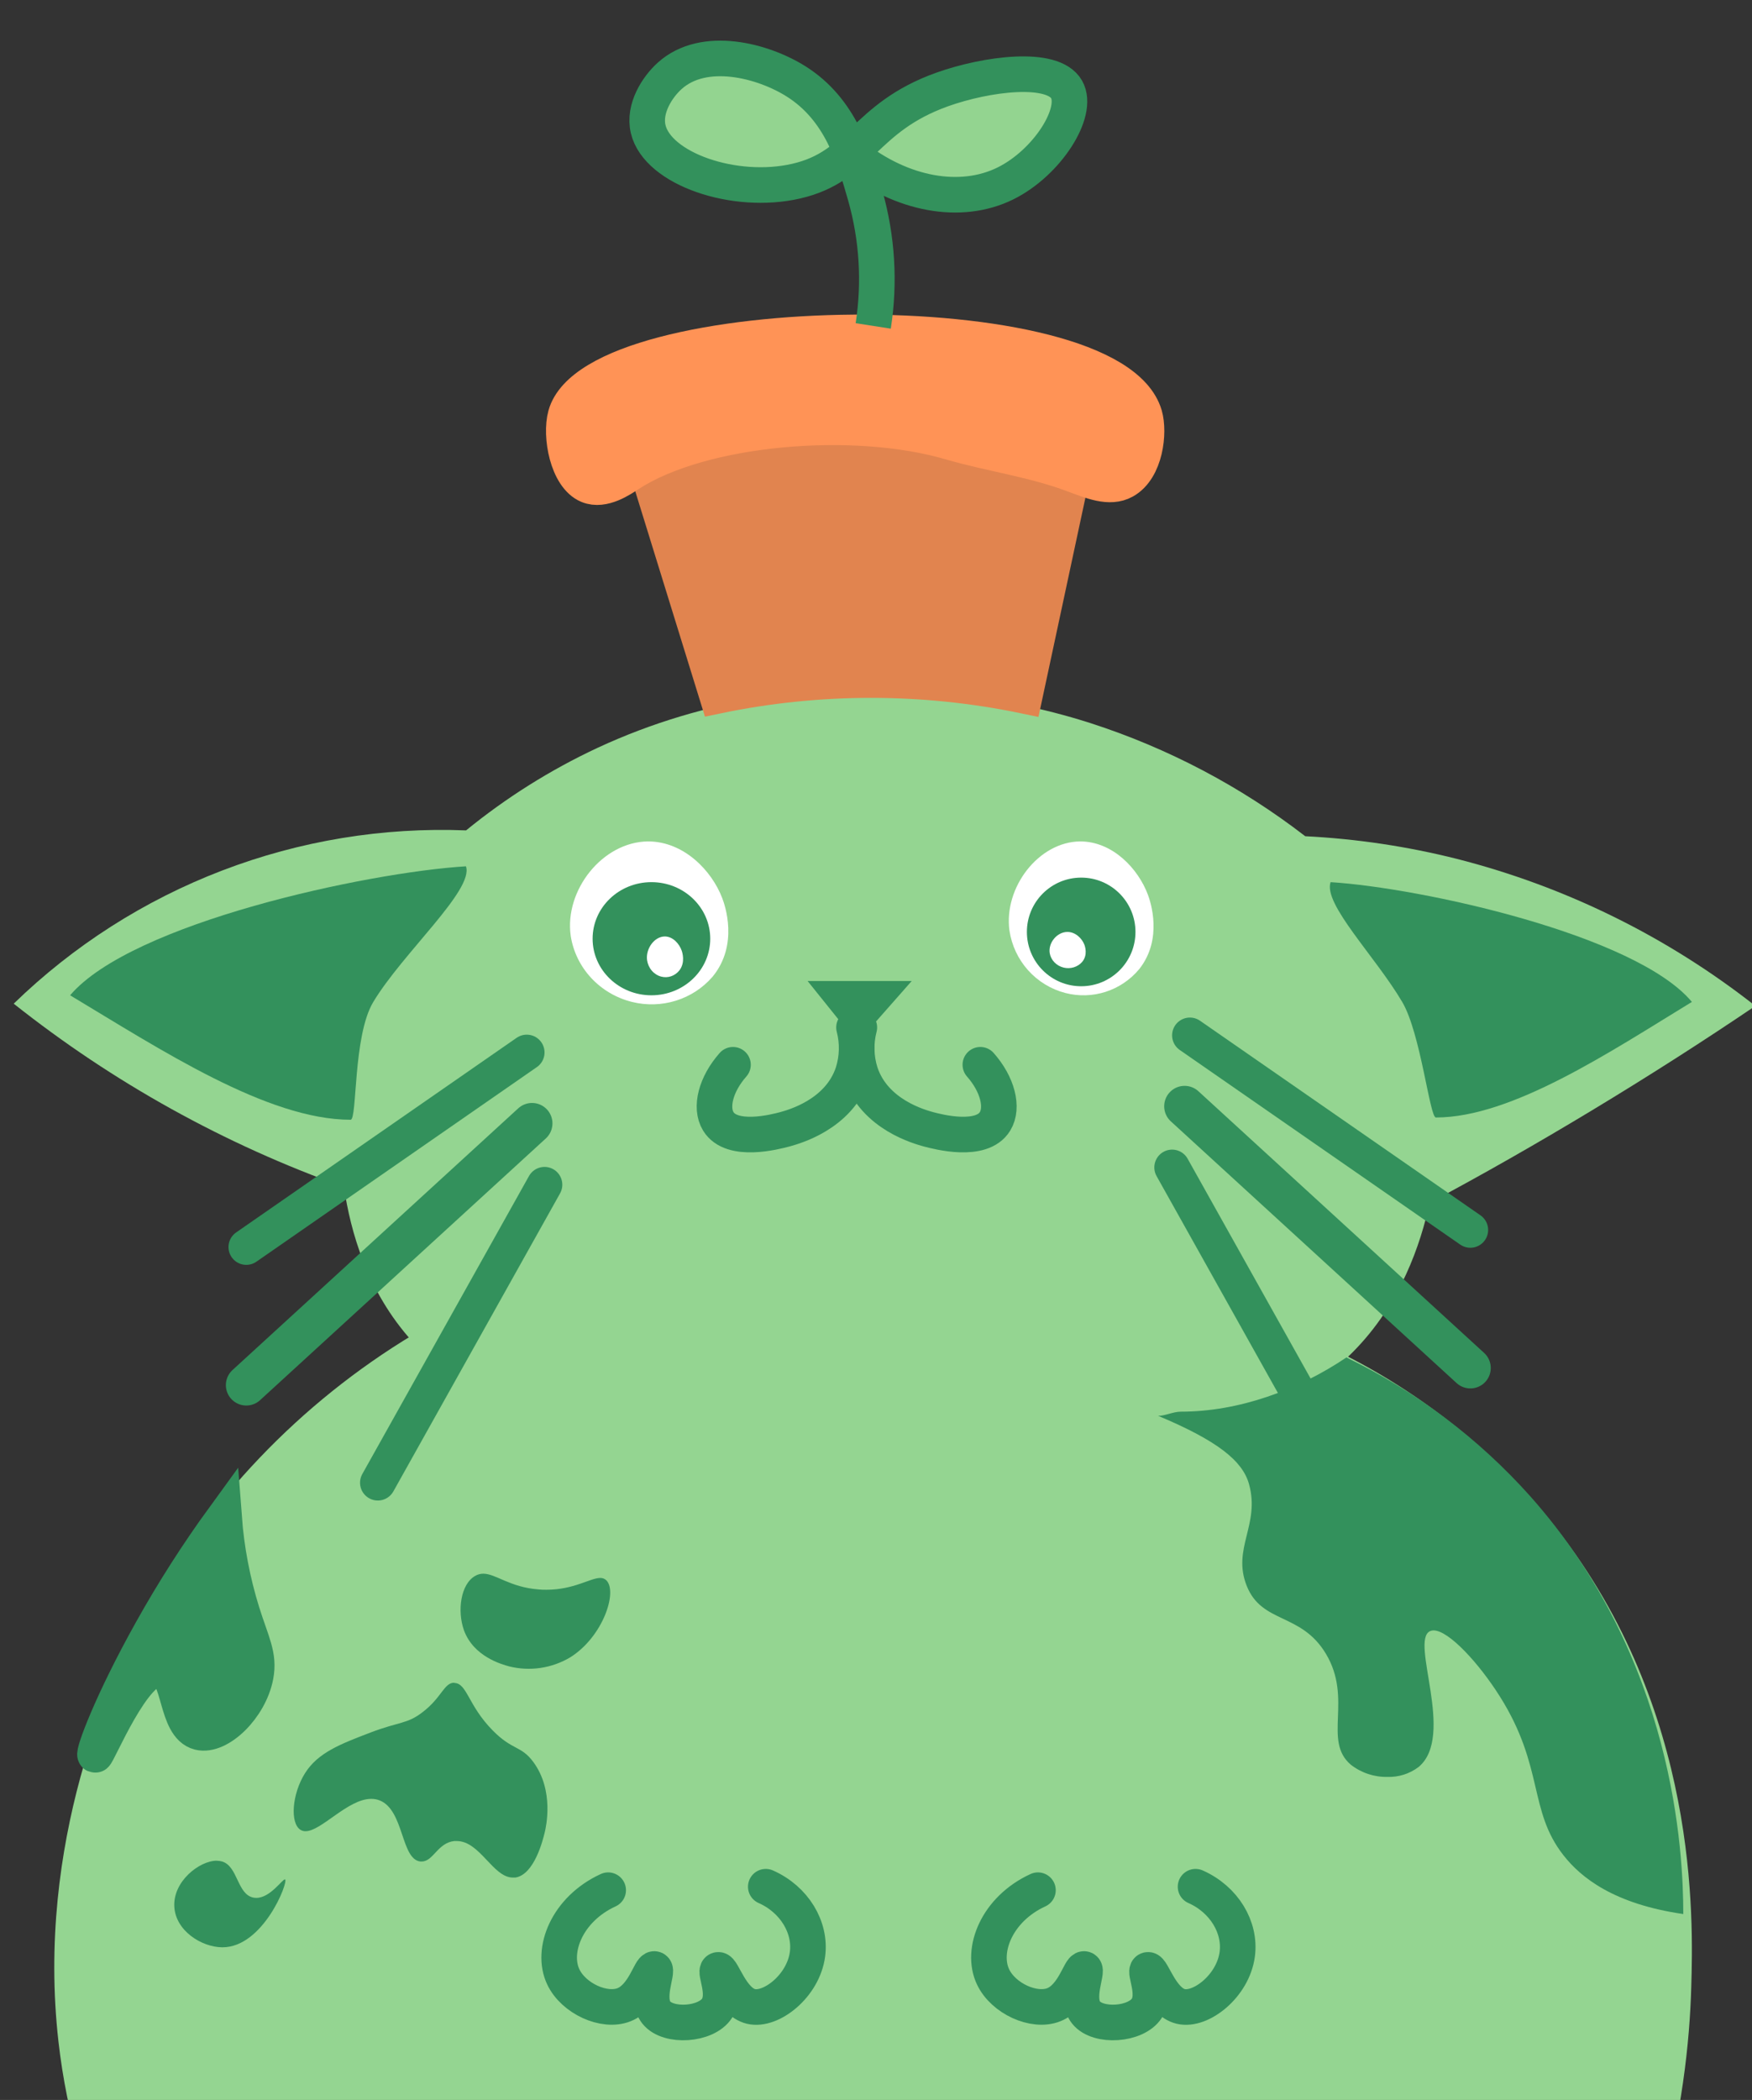 <svg width="197" height="236" viewBox="0 0 197 236" fill="none" xmlns="http://www.w3.org/2000/svg">
<rect x="0" y="0" width="197" height="236" fill="#333333" stroke="none"/>
<g clip-path="url(#clip0_189_1393)">
<path d="M1.541 112.797C8.257 106.273 16.23 101.183 24.974 97.835C33.718 94.487 43.052 92.951 52.408 93.322C56.924 89.638 61.879 86.527 67.159 84.059C92.333 72.361 116.739 79.385 122.604 81.262C131.331 84.075 139.505 88.377 146.765 93.978C152.515 94.266 158.222 95.118 163.805 96.521C176.026 99.632 187.461 105.262 197.377 113.051C191.645 116.927 185.541 120.843 179.065 124.75C172.795 128.534 166.691 132.009 160.753 135.176C159.736 139.8 157.549 146.478 152.106 151.961C145.605 158.512 137.446 160.384 100.222 160.099C60.933 159.799 52.525 157.581 46.304 150.69C41.263 145.095 39.416 138.401 38.674 133.396C25.251 128.612 12.706 121.652 1.541 112.797Z" fill="#94D591"/>
<path d="M101.533 307.168C91.163 307.196 80.854 305.587 70.983 302.401C54.819 297.046 40.249 287.72 28.6 275.274C16.064 261.803 8.445 245.955 6.574 229.445C4.031 207.081 12.463 188.582 16.206 181.668C23.296 168.601 33.737 157.67 46.45 150.003C49.757 153.563 54.151 155.917 58.941 156.693C72.311 158.07 85.569 158.962 98.364 159.349C100.943 159.426 102.789 159.462 104.177 159.462C105.734 159.462 106.618 159.416 107.737 159.36C109.558 159.273 111.806 159.161 118.259 159.161C119.444 159.161 120.772 159.161 122.257 159.161H122.994H125.537C130.17 159.161 134.442 159.033 139.777 157.478C143.807 156.292 147.649 154.539 151.189 152.272C160.433 156.949 168.548 163.591 174.969 171.735C191.045 192.238 190.389 215.637 190.17 223.326C189.835 235.191 186.793 257.999 170.143 277.467C154.011 296.353 129.005 307.168 101.533 307.168Z" fill="#94D591"/>
<path d="M71.059 112.6C69.29 112.159 67.693 111.22 66.468 109.899C65.243 108.578 64.444 106.934 64.172 105.173C63.447 100.051 67.753 94.605 72.871 94.562C76.88 94.562 80.027 97.83 81.208 100.929C81.498 101.685 83.093 106.163 80.121 109.77C79.036 111.026 77.61 111.957 76.007 112.458C74.404 112.958 72.689 113.007 71.059 112.6Z" fill="white"/>
<path d="M119.802 111.598C118.185 111.182 116.725 110.294 115.605 109.047C114.485 107.799 113.755 106.247 113.506 104.583C112.843 99.746 116.78 94.603 121.459 94.562C125.125 94.562 128.001 97.649 129.082 100.575C129.347 101.29 130.805 105.518 128.088 108.925C127.096 110.111 125.792 110.991 124.327 111.464C122.861 111.936 121.293 111.983 119.802 111.598Z" fill="white"/>
<path d="M90.812 110.254L96.392 117.197L102.511 110.254" fill="#33915C"/>
<path d="M96.026 115.467C96.462 117.141 96.418 118.903 95.899 120.553C94.332 125.309 89.149 126.657 88.269 126.911C87.175 127.201 82.277 128.493 80.766 126.021C79.815 124.459 80.486 121.85 82.419 119.663" stroke="#33915C" stroke-width="4" stroke-linecap="round" stroke-linejoin="round"/>
<path d="M96.626 115.467C96.19 117.141 96.234 118.903 96.753 120.553C98.32 125.309 103.503 126.657 104.383 126.911C105.477 127.201 110.375 128.493 111.886 126.021C112.837 124.459 112.166 121.85 110.233 119.663" stroke="#33915C" stroke-width="4" stroke-linecap="round" stroke-linejoin="round"/>
<path d="M133.794 116.357L165.331 138.228L133.794 116.357Z" fill="#D9D9D9"/>
<path d="M133.794 116.357L165.331 138.228" stroke="#33915C" stroke-width="4" stroke-miterlimit="10" stroke-linecap="round"/>
<path d="M133.199 124.327L165.331 153.741L133.199 124.327Z" fill="#D9D9D9"/>
<path d="M133.199 124.327L165.331 153.741" stroke="#33915C" stroke-width="4.59" stroke-miterlimit="10" stroke-linecap="round"/>
<path d="M131.795 131.198L150.539 164.686L131.795 131.198Z" fill="#D9D9D9"/>
<path d="M131.795 131.198L150.539 164.686" stroke="#33915C" stroke-width="4" stroke-miterlimit="10" stroke-linecap="round"/>
<path d="M59.229 118.279L27.692 140.15L59.229 118.279Z" fill="#D9D9D9"/>
<path d="M59.229 118.279L27.692 140.15" stroke="#33915C" stroke-width="4" stroke-miterlimit="10" stroke-linecap="round"/>
<path d="M59.824 126.25L27.692 155.664L59.824 126.25Z" fill="#D9D9D9"/>
<path d="M59.824 126.25L27.692 155.664" stroke="#33915C" stroke-width="4.59" stroke-miterlimit="10" stroke-linecap="round"/>
<path d="M61.228 133.142C54.981 144.308 48.733 155.472 42.484 166.635L61.228 133.142Z" fill="#D9D9D9"/>
<path d="M61.228 133.142C54.981 144.308 48.733 155.472 42.484 166.635" stroke="#33915C" stroke-width="4" stroke-miterlimit="10" stroke-linecap="round"/>
<path d="M192.799 280.485C183.867 280.485 176.522 276.798 173.557 275.043L184.096 256.799C186.514 257.653 189.051 258.118 191.614 258.177C193.813 258.225 195.983 257.679 197.896 256.595C202.291 254.006 203.492 249.22 204.957 243.157C206.427 237.181 208.258 229.74 213.965 221.993C216.742 218.224 218.818 216.546 220.705 216.546H220.954C223.65 216.754 226.387 220.488 228.457 226.785C229.983 231.398 232.496 243.839 223.202 259.779C219.871 265.496 214.296 275.063 202.652 278.909C199.473 279.957 196.147 280.489 192.799 280.485Z" fill="#33915C"/>
<path d="M220.705 217.574H220.873C221.712 217.635 224.662 218.515 227.485 227.116C229.459 233.123 229.459 239.832 227.485 247.059C226.288 251.329 224.557 255.43 222.332 259.266C218.863 265.217 213.624 274.215 202.347 277.938C199.27 278.954 196.05 279.469 192.81 279.464C184.895 279.464 178.267 276.483 174.96 274.662L179.681 266.494L184.579 258.015C186.858 258.749 189.231 259.145 191.624 259.19C194.003 259.239 196.351 258.645 198.42 257.471C203.186 254.663 204.468 249.44 205.953 243.397C207.403 237.507 209.209 230.173 214.794 222.589C217.292 219.202 219.224 217.559 220.715 217.559M220.715 215.524C218.4 215.524 216.081 217.417 213.156 221.384C201.732 236.892 205.602 250.884 197.388 255.716C195.635 256.715 193.641 257.213 191.624 257.156C188.895 257.081 186.197 256.543 183.648 255.564L172.188 275.4C173.77 276.417 182.092 281.503 192.81 281.503C196.266 281.51 199.7 280.962 202.983 279.881C214.992 275.914 220.628 266.25 224.092 260.299C226.315 256.484 234.378 241.51 229.433 226.475C228.838 224.664 225.964 215.916 221.04 215.54C220.934 215.54 220.822 215.54 220.715 215.54V215.524Z" fill="#33915C"/>
<path d="M59.473 186.547C58.811 186.554 58.151 186.476 57.51 186.313C55.185 185.672 53.705 184.518 53.11 182.88C52.438 181.029 52.84 178.618 53.923 178.007C54.047 177.935 54.187 177.896 54.331 177.896C54.876 177.976 55.404 178.148 55.892 178.404C57.331 179.091 58.882 179.515 60.47 179.655C60.791 179.681 61.111 179.696 61.421 179.696C63.073 179.672 64.705 179.344 66.238 178.73C66.637 178.562 67.053 178.441 67.48 178.368C67.605 178.692 67.635 179.045 67.566 179.386C67.342 180.605 66.872 181.766 66.186 182.799C65.5 183.832 64.611 184.714 63.573 185.393C62.345 186.161 60.922 186.562 59.473 186.547Z" fill="#33915C"/>
<path d="M54.386 178.918C54.766 179.028 55.135 179.17 55.49 179.341C57.031 180.073 58.69 180.524 60.389 180.673C60.73 180.699 61.075 180.714 61.406 180.714C63.149 180.686 64.873 180.341 66.493 179.697C65.968 181.671 64.742 183.387 63.044 184.523C61.974 185.18 60.739 185.519 59.483 185.5C58.913 185.505 58.343 185.439 57.789 185.302C57.052 185.098 54.794 184.478 54.076 182.499C53.527 180.973 53.934 179.234 54.397 178.893M54.341 176.858C54.023 176.858 53.71 176.942 53.435 177.103C51.787 178.028 51.401 181.044 52.164 183.206C53.242 186.166 56.38 187.036 57.25 187.275C59.584 187.856 62.053 187.49 64.117 186.258C67.79 183.964 69.468 178.903 68.187 177.611C68.097 177.52 67.989 177.449 67.87 177.401C67.75 177.354 67.623 177.332 67.495 177.336C66.376 177.336 64.529 178.664 61.426 178.664C61.147 178.664 60.857 178.664 60.557 178.628C57.306 178.374 55.745 176.858 54.341 176.858Z" fill="#33915C"/>
<path d="M57.723 209.944C57.098 209.944 56.325 209.125 55.572 208.337C54.468 207.167 53.212 205.839 51.411 205.839C51.284 205.832 51.157 205.832 51.029 205.839C49.928 206.015 48.934 206.604 48.252 207.487C47.967 207.788 47.647 208.133 47.479 208.133C47.016 208.077 46.579 206.78 46.258 205.834C45.688 204.151 44.981 202.06 43.115 201.328C42.696 201.165 42.251 201.082 41.802 201.084C40.032 201.084 38.328 202.289 36.822 203.352C35.963 203.963 34.889 204.721 34.411 204.721C33.989 204.466 33.862 201.918 35.21 199.761C36.482 197.727 38.837 196.837 42.087 195.596C42.999 195.249 43.928 194.948 44.87 194.696C46.08 194.446 47.218 193.924 48.196 193.17C49.051 192.497 49.807 191.705 50.439 190.82C50.673 190.509 50.999 190.077 51.111 190.077C51.223 190.077 51.67 190.759 51.981 191.308C52.713 192.703 53.641 193.986 54.738 195.118C55.552 195.968 56.505 196.673 57.556 197.203C58.222 197.499 58.796 197.968 59.219 198.561C61.254 201.303 60.491 204.909 60.323 205.606C59.585 208.622 58.563 209.817 57.851 209.924C57.809 209.935 57.767 209.942 57.723 209.944Z" fill="#33915C"/>
<path d="M51.039 191.741L51.09 191.837C51.868 193.31 52.851 194.665 54.01 195.861C54.893 196.783 55.925 197.549 57.062 198.129C57.595 198.353 58.054 198.723 58.385 199.197C60.129 201.573 59.468 204.792 59.315 205.398C58.695 207.941 57.917 208.81 57.703 208.958C57.18 208.595 56.708 208.164 56.299 207.676C55.109 206.425 53.634 204.863 51.395 204.863C51.233 204.863 51.065 204.864 50.887 204.889C49.603 205.074 48.433 205.726 47.601 206.72C47.453 206.359 47.306 205.911 47.189 205.57C46.589 203.79 45.76 201.349 43.46 200.444C42.92 200.234 42.346 200.127 41.766 200.128C39.676 200.128 37.829 201.435 36.202 202.585C35.881 202.814 35.474 203.093 35.108 203.343C35.165 202.288 35.487 201.265 36.044 200.367C37.133 198.628 39.238 197.824 42.423 196.608C43.302 196.272 44.199 195.982 45.108 195.739C46.448 195.448 47.706 194.863 48.791 194.025C49.627 193.371 50.373 192.61 51.009 191.761M51.08 189.111C49.92 189.111 49.702 190.749 47.52 192.417C45.77 193.77 44.92 193.465 41.67 194.706C38.246 196.013 35.749 196.97 34.294 199.284C32.839 201.598 32.585 204.879 33.785 205.642C33.956 205.749 34.154 205.804 34.355 205.799C36.136 205.799 39.111 202.163 41.741 202.163C42.065 202.16 42.386 202.218 42.687 202.336C45.449 203.424 45.063 208.948 47.265 209.202H47.423C48.72 209.202 49.208 207.107 51.08 206.903C51.172 206.898 51.263 206.898 51.355 206.903C53.974 206.903 55.424 211.008 57.667 211.008C57.76 211.015 57.854 211.015 57.947 211.008C60.099 210.677 61.06 206.725 61.253 205.921C61.401 205.316 62.327 201.237 59.982 198.038C58.588 196.141 57.657 196.761 55.404 194.477C52.611 191.649 52.53 189.167 51.08 189.137V189.111Z" fill="#33915C"/>
<path d="M25.194 170.525C25.467 174.151 26.149 177.734 27.229 181.207C28.302 184.63 29.187 186.049 28.755 188.327C28.078 191.913 24.604 195.24 22.396 194.685C19.716 194.014 20.27 187.976 18.073 187.564C15.112 187.01 10.951 197.355 10.697 197.228C10.443 197.101 12.422 191.522 17.055 183.241C19.512 178.844 22.23 174.598 25.194 170.525Z" fill="#33915C" stroke="#33915C" stroke-width="4" stroke-miterlimit="10"/>
<path d="M24.94 217.828C23.246 217.797 20.713 216.378 20.601 214.217C20.601 213.715 20.7 213.218 20.894 212.755C21.088 212.292 21.372 211.873 21.73 211.521C22.41 210.749 23.349 210.253 24.37 210.127C24.465 210.125 24.559 210.137 24.65 210.163C25.103 210.285 25.418 210.956 25.754 211.689C26.237 212.706 26.842 213.993 28.297 214.273C28.464 214.307 28.635 214.324 28.806 214.324C29.152 214.319 29.496 214.257 29.823 214.14C28.739 215.921 27.02 217.853 24.98 217.853L24.94 217.828Z" fill="#33915C"/>
<path d="M24.34 211.145C24.535 211.449 24.705 211.769 24.848 212.101C25.357 213.149 26.079 214.705 27.829 215.183C27.132 215.962 26.12 216.811 25.016 216.811H24.975C23.683 216.811 21.71 215.667 21.628 214.161C21.649 213.427 21.956 212.73 22.483 212.218C22.971 211.671 23.622 211.295 24.34 211.145ZM24.385 209.11C22.422 209.11 19.451 211.43 19.599 214.268C19.741 216.989 22.651 218.805 24.94 218.845H25.016C29.594 218.845 32.438 211.521 32.061 211.216H32.031C31.73 211.216 30.377 213.291 28.826 213.291C28.717 213.291 28.608 213.281 28.5 213.261C26.644 212.9 26.766 209.7 24.94 209.192C24.759 209.144 24.573 209.12 24.385 209.12V209.11Z" fill="#33915C"/>
<path d="M188.221 214.598C182.89 213.647 178.974 211.613 176.573 208.556C174.798 206.287 174.263 204.014 173.648 201.379C172.951 198.414 172.163 195.057 169.512 190.84C167.793 188.094 163.831 182.901 161.17 182.901C160.88 182.899 160.594 182.961 160.331 183.084C158.678 183.872 159.08 186.293 159.583 189.365C160.133 192.692 160.819 196.837 158.846 198.48C158.018 199.092 157.006 199.404 155.977 199.365C154.732 199.394 153.515 198.995 152.528 198.236C151.363 197.244 151.353 195.932 151.435 193.694C151.516 191.456 151.618 188.826 149.944 186.024C148.418 183.45 146.439 182.519 144.705 181.695C143.097 180.937 141.831 180.332 141.114 178.542C140.366 176.675 140.737 175.159 141.17 173.405C141.602 171.65 142.09 169.666 141.404 167.199C140.61 164.361 138.474 161.884 135.035 159.804C140.877 159.453 146.528 157.592 151.435 154.402C158.951 158.118 165.686 163.241 171.272 169.493C185.393 185.388 188.008 204.115 188.221 214.598Z" fill="#33915C"/>
<path d="M142.045 298.187C140.925 292.889 141.341 288.495 143.273 285.123C144.709 282.626 146.616 281.277 148.828 279.718C151.315 277.959 154.13 275.968 157.044 271.929C158.945 269.304 162.271 263.683 161.272 261.217C161.165 260.948 161 260.705 160.787 260.508C159.436 259.272 157.343 260.553 154.684 262.173C151.807 263.931 148.222 266.123 145.958 264.911C145.08 264.373 144.411 263.553 144.061 262.584C143.567 261.441 143.48 260.164 143.813 258.964C144.295 257.512 145.508 257.01 147.613 256.245C149.718 255.481 152.194 254.588 154.163 251.985C155.976 249.604 156.096 247.421 156.209 245.504C156.308 243.73 156.393 242.329 157.784 240.992C159.233 239.599 160.778 239.374 162.566 239.116C164.355 238.858 166.377 238.566 168.406 237.003C170.739 235.202 176.378 247.813 177.015 243.845C179.05 237.996 182.136 240.495 186.934 243.845C186.312 252.206 182.748 257.386 179.05 264.911C169.617 283.964 151.682 294.053 142.045 298.187Z" fill="#33915C"/>
<path d="M151.511 154.906C158.707 158.539 165.157 163.49 170.525 169.504C183.903 184.533 186.802 202.157 187.189 212.686C182.743 211.704 179.452 209.883 177.397 207.259C175.759 205.168 175.271 203.098 174.655 200.479C173.979 197.59 173.129 193.994 170.398 189.63C169.859 188.77 165.006 181.217 161.191 181.217C160.749 181.215 160.313 181.313 159.914 181.502C157.574 182.611 158.047 185.51 158.602 188.862C159.11 191.776 159.741 195.759 158.215 197.035C157.569 197.493 156.788 197.721 155.997 197.681C154.993 197.705 154.01 197.392 153.205 196.791C152.437 196.135 152.391 195.266 152.472 193.063C152.559 190.764 152.666 187.895 150.834 184.839C149.141 182 146.933 180.953 145.158 180.108C143.464 179.305 142.614 178.857 142.075 177.494C141.45 175.933 141.755 174.691 142.177 172.982C142.599 171.274 143.159 168.985 142.401 166.264C141.739 163.878 140.229 161.742 137.894 159.87C139.181 159.692 140.456 159.439 141.714 159.112C145.177 158.224 148.482 156.805 151.511 154.906ZM151.379 152.566C145.955 156.217 139.3 158.653 132.762 158.649C131.912 158.649 130.9 159.158 130.218 159.112C136.999 161.956 139.725 164.214 140.442 166.787C141.714 171.365 138.504 174.025 140.188 178.232C141.907 182.519 146.292 181.197 149.09 185.861C152.142 190.947 148.708 195.616 151.887 198.322C153.059 199.239 154.51 199.724 155.997 199.696C157.264 199.738 158.508 199.343 159.517 198.577C163.683 195.098 158.5 184.406 160.789 183.318C160.915 183.26 161.052 183.23 161.191 183.231C162.91 183.231 166.323 186.949 168.673 190.693C173.643 198.612 171.847 203.459 175.795 208.495C177.778 211.038 181.522 213.993 189.274 215.107C189.274 208.266 188.313 186.41 172.046 168.13C166.237 161.64 159.216 156.346 151.379 152.546V152.566Z" fill="#33915C"/>
<path d="M73.008 53.542L80.638 78.21C92.046 75.836 103.82 75.836 115.228 78.21L120.569 53.287C105.24 47.427 88.273 47.518 73.008 53.542Z" fill="#E1844F" stroke="#E1844F" stroke-width="4" stroke-miterlimit="10"/>
<path d="M70.72 53.287C69.891 53.827 67.846 55.261 66.142 54.559C63.807 53.598 62.962 48.964 63.598 46.675C66.915 34.717 124.953 33.787 128.707 46.675C129.262 48.588 128.809 52.718 126.418 54.05C124.76 54.971 122.726 54.091 120.569 53.287C116.179 51.655 111.474 51.024 106.977 49.727C95.99 46.477 78.858 47.982 70.72 53.287Z" fill="#FF9356" stroke="#FF9356" stroke-width="4" stroke-miterlimit="10"/>
<path d="M98.188 36.63C98.947 31.748 98.643 26.76 97.298 22.006C96.051 17.658 94.525 12.317 89.54 9.164C85.807 6.799 79.153 5.049 75.298 8.528C73.93 9.759 72.337 12.175 72.882 14.504C73.93 18.975 82.587 21.961 89.54 20.354C96.779 18.685 97.069 13.233 105.945 10.054C110.915 8.284 118.372 7.302 119.933 10.054C121.378 12.597 117.751 18.288 113.066 20.608C108.02 23.105 101.367 21.884 95.848 17.465" fill="#93D490"/>
<path d="M98.188 36.63C98.947 31.748 98.643 26.76 97.298 22.006C96.051 17.658 94.525 12.317 89.54 9.164C85.807 6.799 79.153 5.049 75.298 8.528C73.93 9.759 72.337 12.175 72.882 14.504C73.93 18.975 82.587 21.961 89.54 20.354C96.779 18.685 97.069 13.233 105.945 10.054C110.915 8.284 118.372 7.302 119.933 10.054C121.378 12.597 117.751 18.288 113.066 20.608C108.02 23.105 101.367 21.884 95.848 17.465" stroke="#33915C" stroke-width="4" stroke-miterlimit="10"/>
<path d="M7.884 111.855C14.802 103.717 41.287 98.037 52.392 97.359C53.324 100.006 45.271 107.108 41.965 112.618C39.676 116.433 40.184 125.842 39.422 125.842C30.069 125.842 18.058 117.959 7.884 111.855Z" fill="#33915C"/>
<path d="M190.241 112.6C183.926 105.043 159.752 99.769 149.615 99.14C148.765 101.597 154.649 107.484 157.667 112.6C159.756 116.142 160.758 125.588 161.455 125.588C169.992 125.588 180.955 118.268 190.241 112.6Z" fill="#33915C"/>
<ellipse cx="73.248" cy="105.497" rx="6.613" ry="6.358" fill="#33915C"/>
<path d="M74.332 109.752C73.927 109.642 73.562 109.407 73.282 109.077C73.002 108.747 72.82 108.336 72.757 107.896C72.592 106.615 73.576 105.254 74.746 105.243C75.662 105.243 76.381 106.06 76.651 106.835C76.718 107.024 77.082 108.143 76.403 109.045C76.155 109.359 75.829 109.592 75.463 109.717C75.096 109.842 74.704 109.854 74.332 109.752Z" fill="white"/>
<ellipse cx="121.571" cy="104.734" rx="6.104" ry="6.104" fill="#33915C"/>
<path d="M119.603 108.743C119.198 108.645 118.833 108.436 118.553 108.142C118.273 107.849 118.091 107.484 118.029 107.092C117.863 105.954 118.847 104.744 120.017 104.734C120.933 104.734 121.653 105.461 121.923 106.149C121.989 106.317 122.353 107.312 121.674 108.114C121.426 108.393 121.1 108.6 120.734 108.711C120.367 108.822 119.975 108.833 119.603 108.743Z" fill="white"/>
<path d="M116.71 212.428C112.058 214.564 110.26 219.218 111.662 222.168C112.811 224.601 116.274 226.189 118.502 225.295C120.73 224.402 121.468 221.126 121.922 221.288C122.375 221.451 120.849 224.574 122.117 226.175C123.462 227.87 127.742 227.592 128.958 225.686C129.987 224.068 128.633 221.554 129.055 221.386C129.548 221.191 130.527 224.953 132.769 225.491C135.01 226.028 138.641 223.208 139.12 219.627C139.523 216.603 137.643 213.458 134.43 212.037" stroke="#33915C" stroke-width="4" stroke-miterlimit="10" stroke-linecap="round"/>
<path d="M68.386 212.428C63.735 214.564 61.937 219.218 63.338 222.168C64.487 224.601 67.951 226.189 70.178 225.295C72.406 224.402 73.145 221.126 73.599 221.288C74.052 221.451 72.526 224.574 73.794 226.175C75.139 227.87 79.419 227.592 80.634 225.686C81.664 224.068 80.31 221.554 80.732 221.386C81.225 221.191 82.204 224.953 84.445 225.491C86.687 226.028 90.318 223.208 90.797 219.627C91.2 216.603 89.319 213.458 86.106 212.037" stroke="#33915C" stroke-width="4" stroke-miterlimit="10" stroke-linecap="round"/>
</g>
<defs>
<clipPath id="clip0_189_1393">
<rect width="197" height="236" fill="white"/>
</clipPath>
</defs>
</svg>

